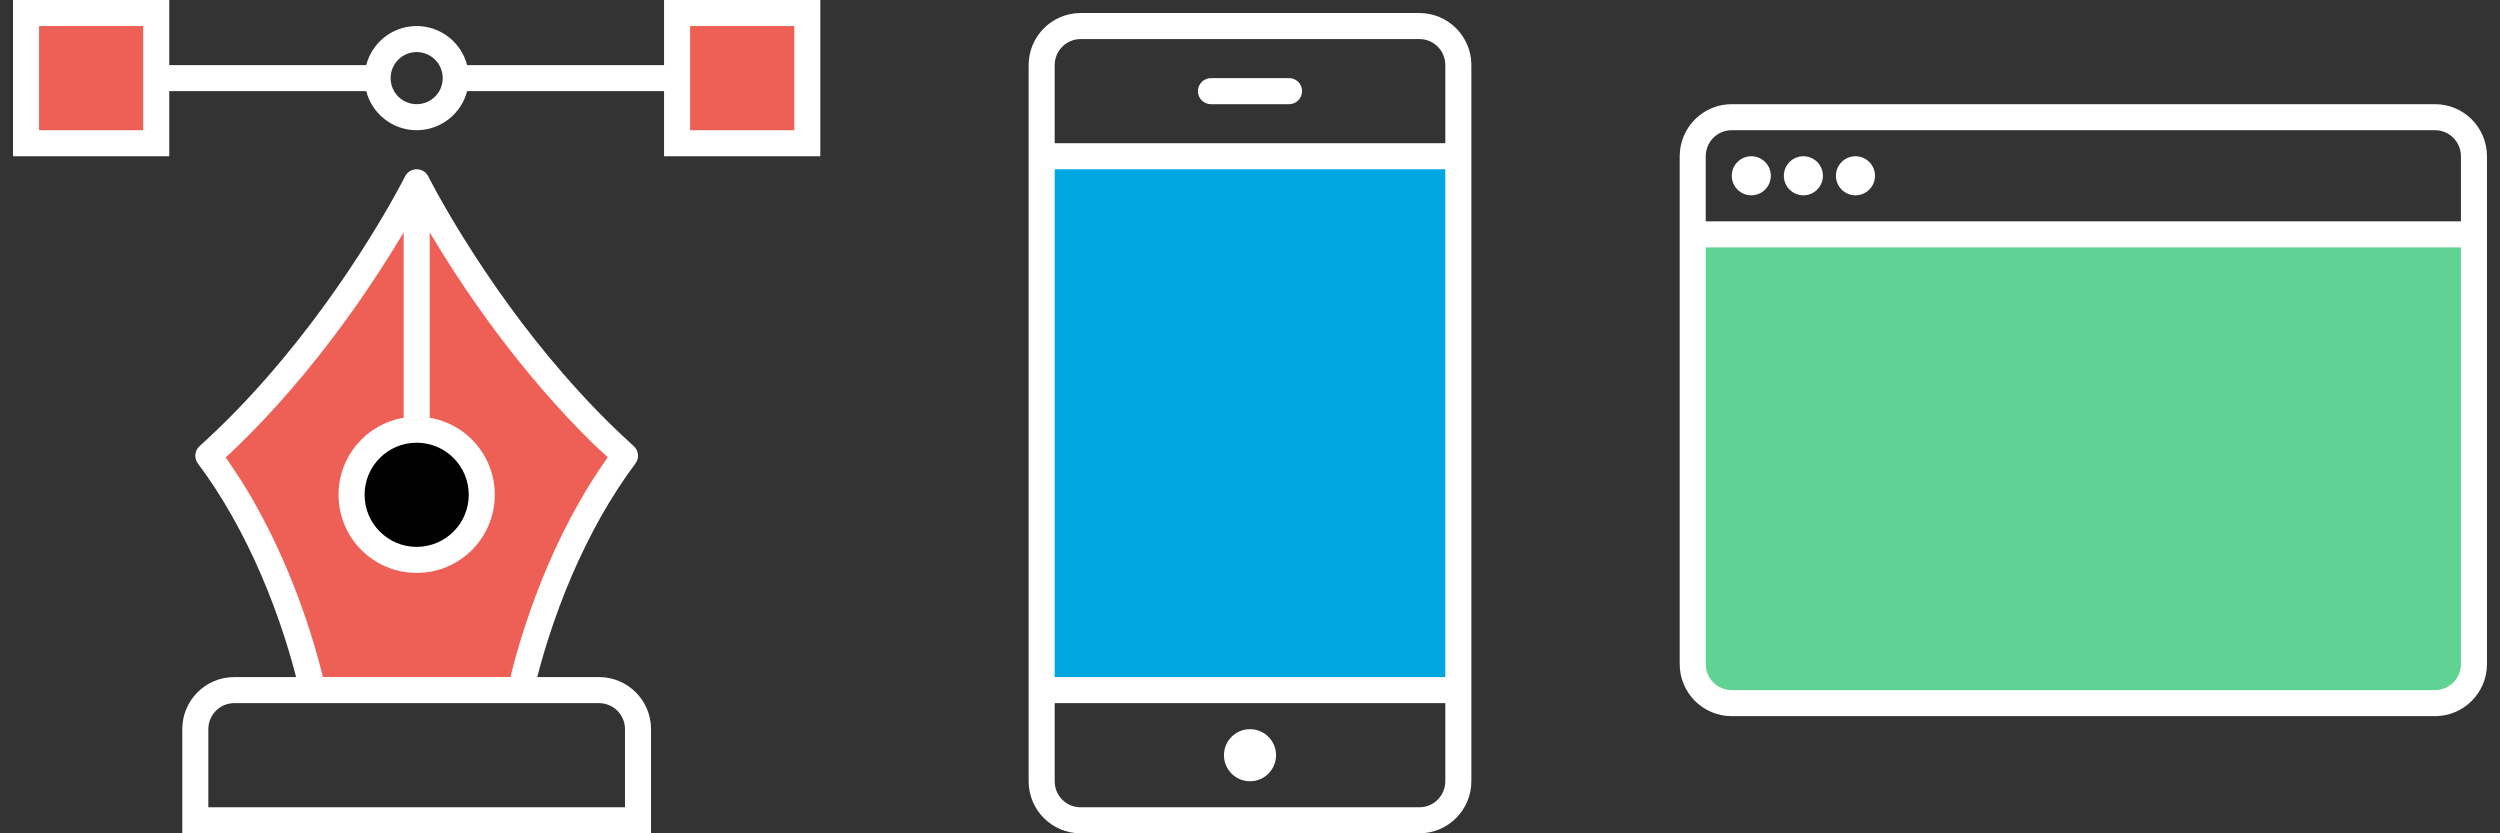 <svg width="192" height="64" viewBox="0 0 192 64" xmlns="http://www.w3.org/2000/svg"><rect x="0" y="0" width="192" height="64" fill="#333333" stroke="none"/><g fill="none" fill-rule="evenodd"><g transform="translate(64)"><rect opacity=".422" width="64" height="64"/><path d="M45,1 C47.209,1 49,2.784 49,5.001 L49,59.999 C49,62.209 47.208,64 45,64 L19,64 C16.791,64 15,62.216 15,59.999 L15,5.001 C15,2.791 16.792,1 19,1 L45,1 Z M47,54 L17,54 L17,60.002 C17,61.113 17.892,62 18.992,62 L18.992,62 L45.008,62 C46.102,62 47,61.105 47,60.002 L47,60.002 L47,54 Z M32,56 C33.105,56 34,56.895 34,58 C34,59.105 33.105,60 32,60 C30.895,60 30,59.105 30,58 C30,56.895 30.895,56 32,56 Z M45.008,3 L18.992,3 C17.898,3 17,3.895 17,4.998 L17,4.998 L17,11 L47,11 L47,4.998 C47,3.887 46.108,3 45.008,3 L45.008,3 Z M35.003,6 C35.514,6 35.936,6.383 35.993,6.883 L36,7 C36,7.552 35.547,8 35.003,8 L28.997,8 C28.446,8 28,7.556 28,7 C28,6.448 28.453,6 28.997,6 L35.003,6 Z" fill="#FFF"/><rect fill="#00A7E1" x="17" y="13" width="30" height="39"/></g><g transform="translate(128)"><rect opacity=".422" width="64" height="64"/><path d="M59.004,8 C61.211,8 63,9.785 63,12.007 L63,50.993 C63,53.206 61.211,55 59.004,55 L4.996,55 C2.789,55 1,53.215 1,50.993 L1,12.007 C1,9.794 2.789,8 4.996,8 L59.004,8 Z M59.004,10 L4.996,10 C3.888,10 3,10.898 3,12.006 L3,12.006 L3,17 L61,17 L61,12.006 C61,10.887 60.106,10 59.004,10 L59.004,10 Z" fill="#FFF"/><path d="M61,19 L61,51 C61,52.105 60.105,53 59.004,53 L4.996,53 C3.894,53 3,52.108 3,51 L3,19 L61,19 Z" fill="#60D394"/><circle fill="#FFF" cx="6.5" cy="13.5" r="1.5"/><circle fill="#FFF" cx="10.5" cy="13.5" r="1.5"/><circle fill="#FFF" cx="14.5" cy="13.5" r="1.5"/></g><polygon opacity=".422" points="1 0 63 0 64 64 0 64"/><path d="M13,0 L12.999,5 L28.126,5 C28.555,3.337 30.029,2.092 31.801,2.005 L32,2 C33.864,2 35.429,3.278 35.874,5.001 L51,5 L51,0 L63,0 L63,12 L51,12 L51,7 L35.874,7.001 C35.444,8.664 33.971,9.908 32.199,9.995 L32,10 C30.137,10 28.571,8.723 28.127,7 L12.999,7 L13,12 L1,12 L1,0 L13,0 Z M32,4 L31.85,4.005 C30.809,4.082 30,4.946 30,6 C30,7.112 30.895,8 32,8 L32,8 L32.15,7.995 C33.191,7.918 34,7.054 34,6 L34,6 L33.995,5.85 C33.918,4.809 33.054,4 32,4 L32,4 Z" fill="#FFF"/><rect fill="#EE6055" x="3" y="2" width="8" height="8"/><rect fill="#EE6055" x="53" y="2" width="8" height="8"/><path d="M16,35 C26,26 32,14 32,14 C32,14 38,26 48,35 C42,43 40,53 40,53 L24,53 C24,53 22,43 16,35 Z" fill="#EE6055"/><path d="M31.106,13.553 C31.474,12.816 32.526,12.816 32.894,13.553 C32.922,13.607 32.978,13.718 33.064,13.881 C33.208,14.155 33.38,14.475 33.579,14.836 C34.151,15.872 34.827,17.027 35.601,18.272 C37.815,21.83 40.377,25.388 43.252,28.705 C44.994,30.715 46.801,32.576 48.669,34.257 C49.054,34.603 49.111,35.186 48.8,35.6 C47.868,36.842 47,38.182 46.194,39.604 C44.509,42.578 43.168,45.772 42.138,48.966 C41.778,50.085 41.483,51.122 41.248,52.051 C41.166,52.375 41.098,52.661 41.043,52.907 C41.028,52.975 37.029,53.011 32.796,53.015 L31.204,53.015 C26.971,53.011 22.972,52.975 22.957,52.907 C22.902,52.661 22.834,52.375 22.752,52.051 C22.517,51.122 22.222,50.085 21.862,48.966 C20.832,45.772 19.491,42.578 17.806,39.604 C17,38.182 16.132,36.842 15.2,35.6 C14.889,35.186 14.946,34.603 15.331,34.257 C17.199,32.576 19.006,30.715 20.748,28.705 C23.623,25.388 26.185,21.83 28.399,18.272 C29.173,17.027 29.849,15.872 30.421,14.836 C30.62,14.475 30.792,14.155 30.936,13.881 C31.022,13.718 31.078,13.607 31.106,13.553 Z M32.01,16.13 L31.987,16.17 C31.887,16.34 31.491,17.011 31.182,17.537 C30.844,18.111 30.483,18.709 30.097,19.328 C27.831,22.97 25.209,26.612 22.26,30.015 C20.96,31.514 19.624,32.934 18.252,34.264 C17.729,34.771 17.333,35.129 17.333,35.129 C17.333,35.129 18.101,36.241 18.468,36.819 C18.839,37.404 19.198,38.004 19.546,38.618 C21.304,41.721 22.697,45.037 23.765,48.353 C24.139,49.514 24.446,50.592 24.691,51.562 C24.727,51.706 24.793,52 24.793,52 L24.793,52 L39.221,52 C39.221,52 39.223,51.903 39.309,51.562 C39.554,50.592 39.861,49.514 40.235,48.353 C41.303,45.037 42.696,41.721 44.454,38.618 C44.827,37.959 45.214,37.317 45.614,36.692 C45.878,36.279 46.362,35.573 46.575,35.264 L46.652,35.151 C46.671,35.125 46.681,35.111 46.681,35.111 C46.681,35.111 46.105,34.615 45.503,34.025 C44.216,32.764 42.962,31.425 41.74,30.015 C38.791,26.612 36.169,22.97 33.903,19.328 C33.547,18.756 33.211,18.201 32.895,17.668 C32.66,17.269 32.01,16.13 32.01,16.13 L32.01,16.13 Z" fill="#FFF" fill-rule="nonzero"/><circle fill="#000" cx="32" cy="38" r="5"/><path d="M32 32C35.314 32 38 34.686 38 38 38 41.314 35.314 44 32 44 28.686 44 26 41.314 26 38 26 34.686 28.686 32 32 32ZM32 34C29.791 34 28 35.791 28 38 28 40.209 29.791 42 32 42 34.209 42 36 40.209 36 38 36 35.791 34.209 34 32 34ZM46.01 52C48.214 52 50 53.797 50 55.996L50 64 14 64 14 55.996C14 53.789 15.785 52 17.99 52L46.01 52ZM45.998 54 18.002 54C16.889 54 16 54.895 16 55.998L16 55.998 16 62 48 62 48 55.998C48 54.887 47.104 54 45.998 54L45.998 54Z" fill="#FFF"/><rect fill="#FFF" x="31" y="16" width="2" height="17"/></g></svg>